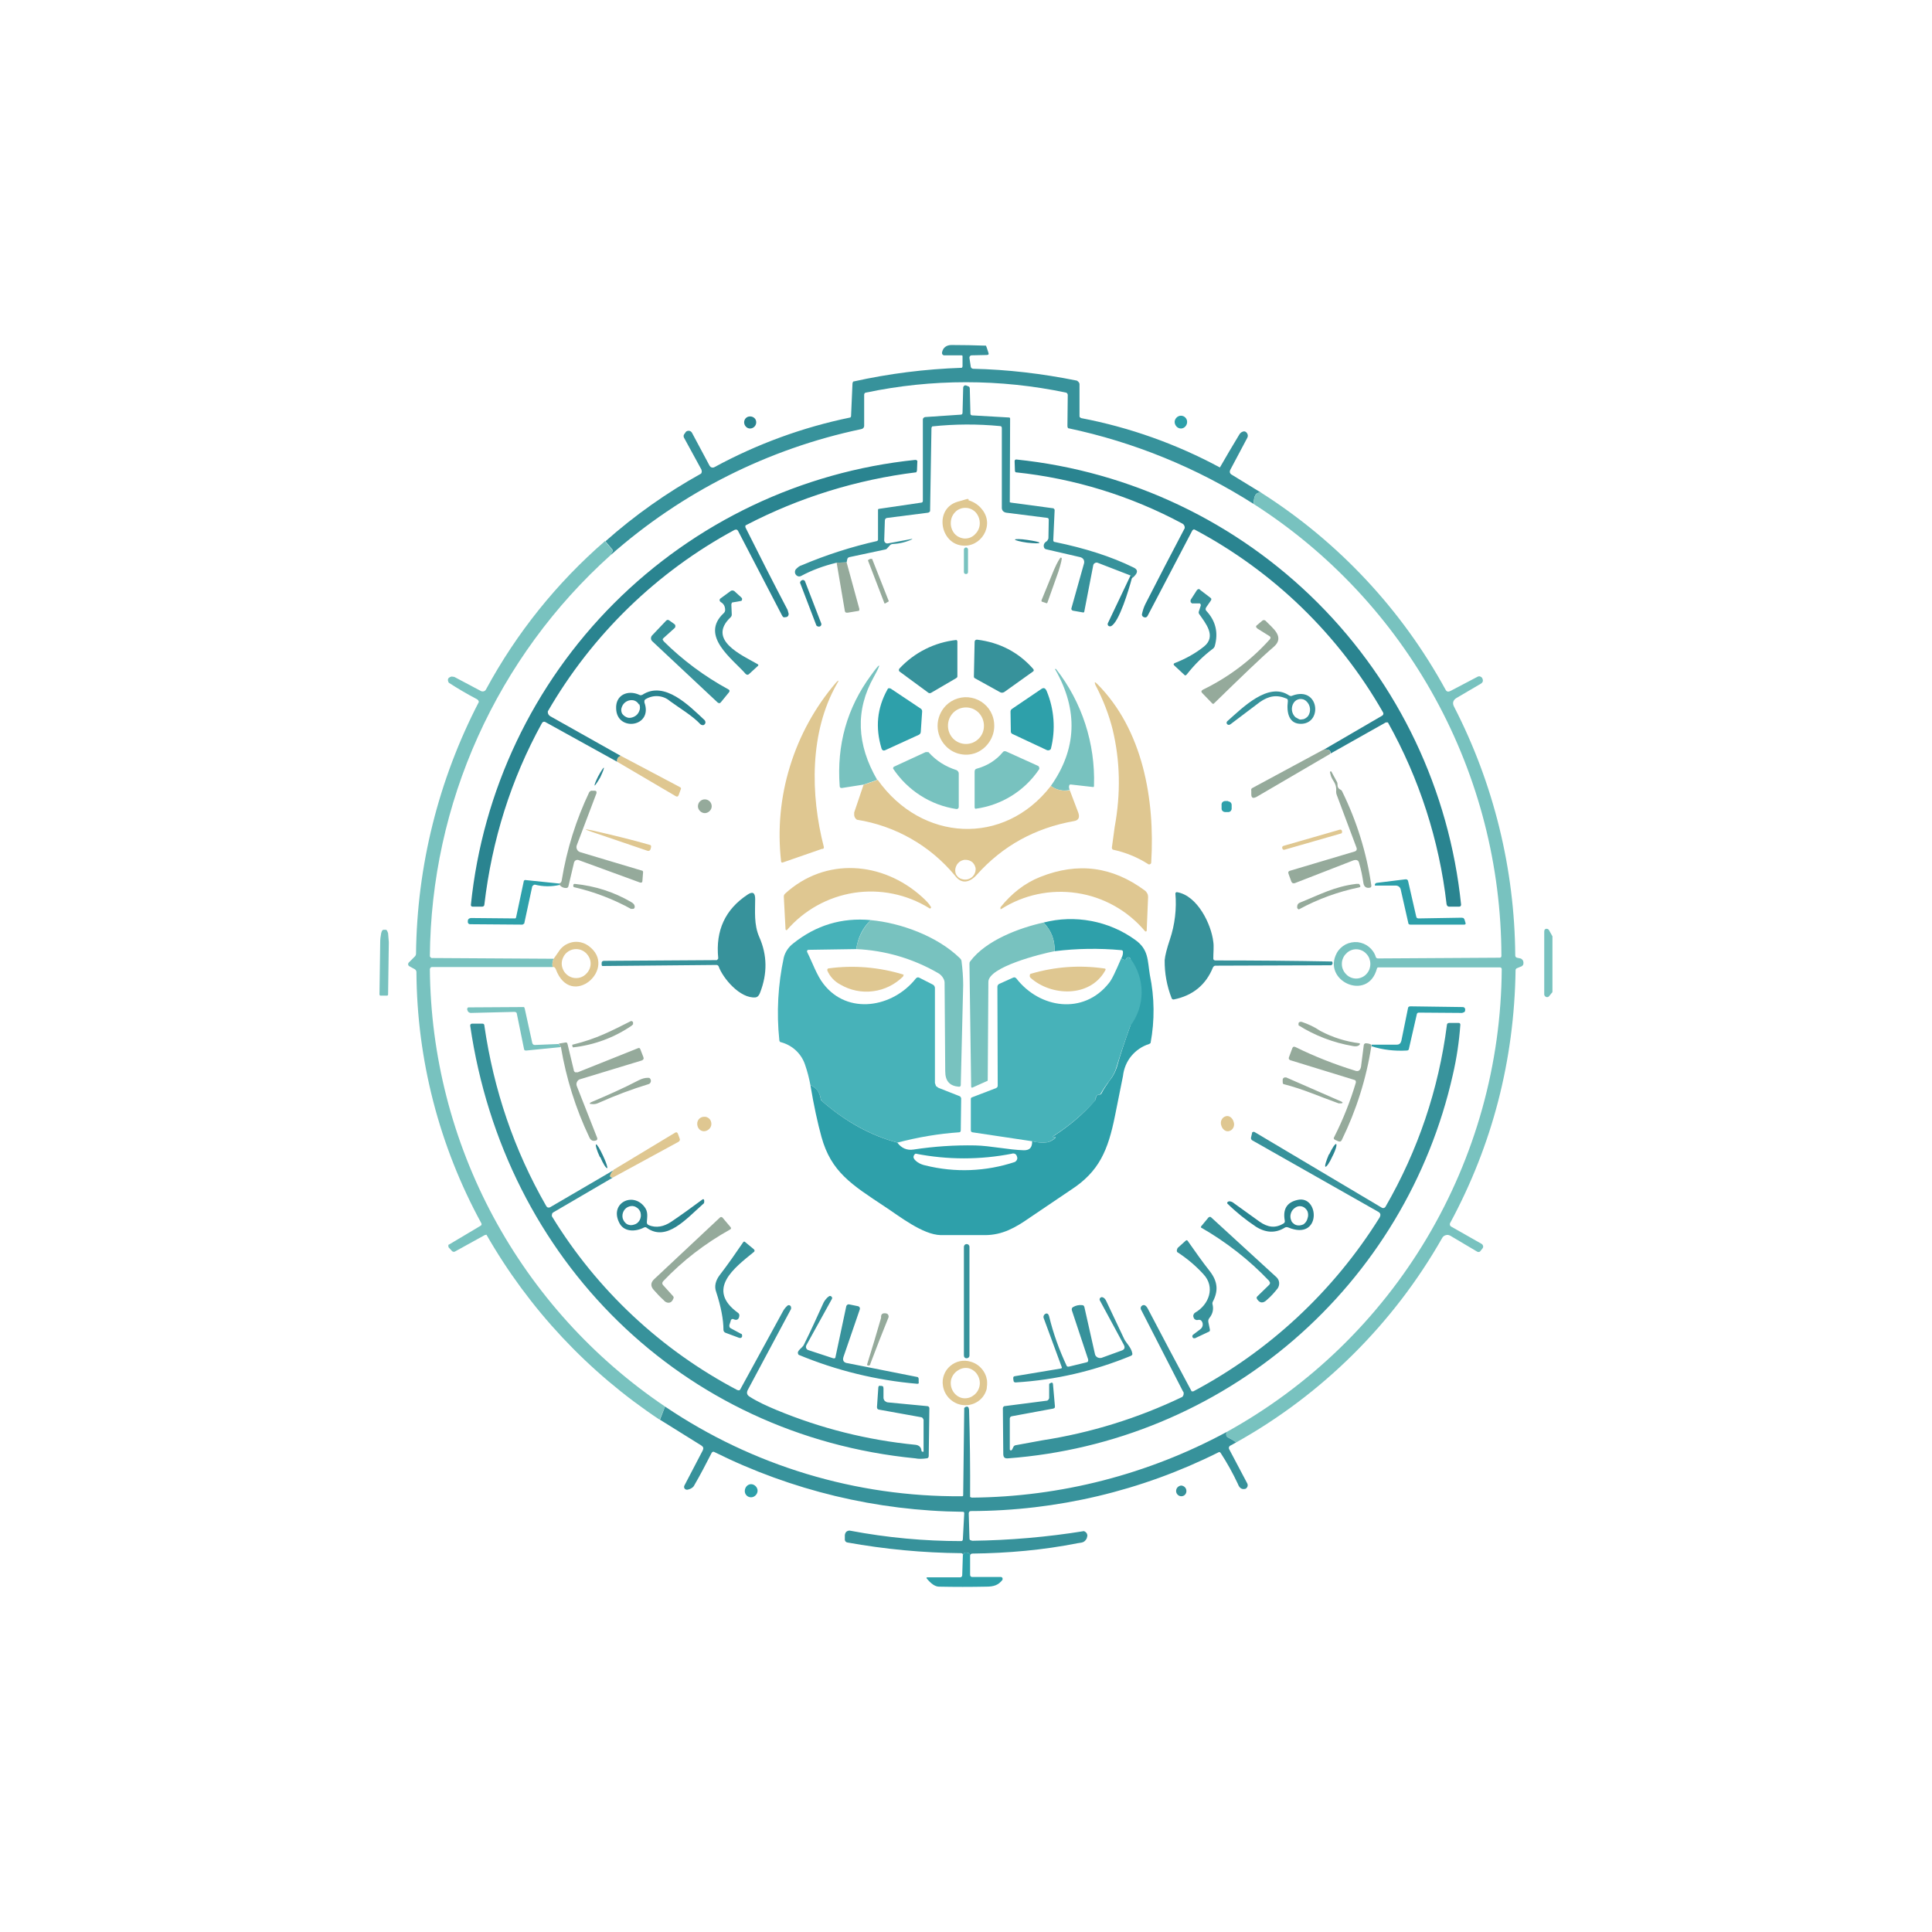 <svg width="24" height="24" viewBox="0 0 24 24" fill="none" xmlns="http://www.w3.org/2000/svg">
<path d="M15.672 6.124C15.604 6.107 15.574 6.154 15.574 6.261C14.868 5.811 14.087 5.492 13.268 5.319C13.263 5.311 13.26 5.302 13.26 5.293L13.264 4.907C13.264 4.9 13.262 4.894 13.258 4.888C13.255 4.883 13.249 4.879 13.242 4.877C12.423 4.705 11.576 4.705 10.757 4.877C10.744 4.877 10.735 4.89 10.735 4.903V5.288C10.735 5.299 10.732 5.309 10.724 5.317C10.717 5.325 10.707 5.33 10.697 5.331C9.542 5.574 8.47 6.114 7.585 6.896L7.607 6.853C7.615 6.844 7.611 6.836 7.607 6.827L7.521 6.724C7.885 6.401 8.283 6.12 8.708 5.884C8.712 5.879 8.715 5.874 8.716 5.868C8.718 5.862 8.718 5.856 8.717 5.85L8.713 5.833L8.498 5.439C8.494 5.432 8.492 5.425 8.492 5.417C8.492 5.409 8.494 5.402 8.498 5.396L8.511 5.378C8.515 5.37 8.521 5.363 8.528 5.358C8.536 5.354 8.545 5.351 8.554 5.351C8.563 5.351 8.572 5.354 8.579 5.358C8.587 5.363 8.593 5.37 8.597 5.378L8.815 5.786C8.818 5.791 8.822 5.795 8.826 5.799C8.831 5.803 8.836 5.806 8.842 5.807C8.847 5.809 8.853 5.809 8.859 5.808C8.865 5.808 8.87 5.806 8.875 5.803C9.405 5.515 9.974 5.307 10.564 5.186L10.572 5.173L10.59 4.761L10.598 4.74C11.042 4.641 11.494 4.584 11.948 4.569C11.953 4.564 11.956 4.558 11.957 4.551V4.431C11.957 4.418 11.957 4.414 11.94 4.414H11.725C11.721 4.413 11.716 4.411 11.713 4.408C11.709 4.405 11.706 4.401 11.704 4.397C11.701 4.389 11.701 4.38 11.704 4.371C11.717 4.316 11.76 4.286 11.82 4.286C11.963 4.286 12.105 4.289 12.248 4.294L12.257 4.316L12.278 4.38C12.287 4.401 12.278 4.41 12.257 4.41L12.072 4.414C12.068 4.414 12.062 4.415 12.058 4.417C12.053 4.42 12.05 4.423 12.047 4.427C12.043 4.433 12.041 4.441 12.043 4.449L12.06 4.56L12.068 4.573L12.085 4.581C12.514 4.59 12.943 4.641 13.371 4.727C13.38 4.727 13.388 4.736 13.397 4.744C13.405 4.753 13.41 4.761 13.41 4.774V5.168C13.41 5.173 13.41 5.181 13.418 5.186L13.431 5.194C14.033 5.309 14.614 5.516 15.154 5.807C15.232 5.671 15.312 5.535 15.394 5.4C15.402 5.385 15.414 5.374 15.428 5.366C15.454 5.353 15.475 5.357 15.492 5.383C15.498 5.392 15.501 5.402 15.501 5.413C15.501 5.423 15.498 5.434 15.492 5.443L15.287 5.829C15.27 5.859 15.274 5.884 15.308 5.901L15.672 6.124Z" fill="#37929B"/>
<path d="M14.082 7.166C14.07 7.166 14.057 7.166 14.044 7.149L13.633 6.99C13.622 6.987 13.61 6.989 13.601 6.995C13.591 7 13.584 7.009 13.581 7.02L13.47 7.594C13.47 7.607 13.461 7.611 13.448 7.607L13.328 7.586C13.325 7.585 13.321 7.583 13.318 7.581C13.315 7.579 13.313 7.576 13.311 7.573C13.309 7.569 13.309 7.566 13.309 7.562C13.309 7.558 13.309 7.555 13.311 7.551L13.465 7.003C13.471 6.986 13.469 6.967 13.461 6.951C13.456 6.944 13.45 6.937 13.443 6.932C13.435 6.927 13.427 6.923 13.418 6.921L12.994 6.823C12.988 6.821 12.982 6.818 12.977 6.814C12.973 6.809 12.97 6.803 12.968 6.797C12.96 6.767 12.973 6.741 13.002 6.724C13.008 6.72 13.013 6.714 13.015 6.707C13.02 6.701 13.023 6.693 13.024 6.686L13.028 6.458C13.028 6.446 13.024 6.433 13.007 6.433L12.501 6.369C12.485 6.367 12.469 6.359 12.458 6.347C12.449 6.335 12.444 6.32 12.445 6.304V5.319C12.445 5.306 12.441 5.293 12.424 5.293C12.143 5.266 11.86 5.267 11.58 5.297L11.571 5.314L11.554 6.343C11.554 6.347 11.554 6.356 11.545 6.36C11.541 6.365 11.535 6.368 11.528 6.369L11.027 6.433C11.005 6.433 10.992 6.446 10.992 6.467L10.984 6.711C10.984 6.723 10.989 6.733 10.997 6.741C11.001 6.745 11.007 6.748 11.013 6.75C11.019 6.751 11.025 6.751 11.031 6.75L11.331 6.694V6.699C11.258 6.733 11.177 6.754 11.087 6.758C11.074 6.76 11.061 6.766 11.053 6.776L11.014 6.819C11.008 6.823 11 6.826 10.992 6.827L10.551 6.921C10.545 6.922 10.539 6.925 10.534 6.93C10.529 6.935 10.526 6.941 10.525 6.947L10.517 6.986L10.393 6.99C10.23 7.029 10.084 7.084 9.955 7.153C9.944 7.16 9.931 7.162 9.919 7.16C9.906 7.157 9.895 7.15 9.887 7.14C9.879 7.13 9.875 7.118 9.875 7.106C9.875 7.093 9.879 7.081 9.887 7.071C9.908 7.05 9.93 7.029 9.964 7.02C10.266 6.892 10.578 6.792 10.898 6.72L10.907 6.707V6.338C10.907 6.33 10.907 6.321 10.92 6.321L11.443 6.244C11.455 6.244 11.464 6.236 11.464 6.223V5.211C11.464 5.194 11.477 5.186 11.49 5.181L11.935 5.151C11.948 5.151 11.957 5.143 11.957 5.126L11.965 4.817C11.965 4.812 11.966 4.807 11.969 4.803C11.971 4.798 11.974 4.794 11.978 4.791C11.983 4.789 11.988 4.787 11.993 4.787C11.998 4.787 12.004 4.789 12.008 4.791L12.03 4.8C12.038 4.8 12.047 4.813 12.047 4.826L12.055 5.138C12.055 5.151 12.064 5.16 12.077 5.16L12.531 5.186C12.544 5.186 12.548 5.19 12.548 5.203L12.544 6.223V6.24L12.561 6.244L13.075 6.313C13.084 6.313 13.088 6.313 13.092 6.321C13.101 6.326 13.101 6.334 13.101 6.338L13.084 6.711C13.084 6.724 13.092 6.733 13.105 6.733C13.478 6.81 13.804 6.913 14.082 7.05C14.138 7.076 14.138 7.114 14.082 7.166Z" fill="#37929B"/>
<path d="M14.67 5.323C14.713 5.323 14.747 5.284 14.747 5.241C14.747 5.199 14.713 5.164 14.67 5.164C14.627 5.164 14.592 5.203 14.592 5.241C14.592 5.284 14.627 5.323 14.67 5.323Z" fill="#2EA0AA"/>
<path d="M9.317 5.323C9.36 5.323 9.394 5.288 9.394 5.246C9.394 5.203 9.36 5.173 9.317 5.173C9.274 5.173 9.244 5.207 9.244 5.246C9.244 5.288 9.278 5.323 9.317 5.323ZM7.714 9.39C7.675 9.403 7.662 9.428 7.667 9.463L6.775 8.97C6.772 8.968 6.768 8.966 6.764 8.966C6.759 8.965 6.755 8.966 6.751 8.967C6.747 8.968 6.743 8.97 6.74 8.973C6.737 8.976 6.734 8.979 6.732 8.983C6.347 9.681 6.111 10.436 6.017 11.237C6.017 11.254 6.004 11.263 5.987 11.263H5.871C5.868 11.263 5.865 11.262 5.862 11.261C5.859 11.259 5.856 11.258 5.854 11.255C5.852 11.253 5.851 11.25 5.85 11.247C5.849 11.243 5.849 11.24 5.85 11.237C5.995 9.822 6.623 8.5 7.628 7.494C8.634 6.488 9.955 5.859 11.37 5.713C11.387 5.713 11.4 5.721 11.395 5.743L11.391 5.846L11.383 5.867C10.642 5.958 9.923 6.181 9.261 6.527C9.258 6.535 9.258 6.545 9.261 6.553C9.432 6.896 9.604 7.234 9.784 7.577L9.797 7.624C9.797 7.65 9.784 7.667 9.754 7.667C9.747 7.669 9.74 7.669 9.732 7.667C9.725 7.662 9.719 7.654 9.715 7.646L9.171 6.6C9.162 6.579 9.145 6.574 9.124 6.583C8.157 7.105 7.355 7.886 6.805 8.837C6.804 8.849 6.806 8.861 6.811 8.872C6.817 8.882 6.825 8.891 6.835 8.897L7.705 9.386L7.714 9.39ZM16.53 9.364C16.534 9.321 16.504 9.304 16.444 9.313L17.172 8.889C17.178 8.884 17.183 8.878 17.184 8.871C17.186 8.864 17.185 8.856 17.181 8.85C16.632 7.887 15.82 7.099 14.841 6.579C14.828 6.574 14.82 6.579 14.811 6.591L14.254 7.654C14.249 7.661 14.243 7.666 14.235 7.669C14.227 7.671 14.219 7.67 14.211 7.667C14.204 7.665 14.197 7.661 14.192 7.654C14.188 7.648 14.185 7.641 14.185 7.633C14.194 7.59 14.207 7.547 14.228 7.504C14.389 7.189 14.552 6.874 14.717 6.561C14.718 6.551 14.717 6.54 14.712 6.53C14.708 6.52 14.7 6.511 14.691 6.506C14.048 6.16 13.343 5.943 12.617 5.867C12.612 5.862 12.609 5.856 12.608 5.85L12.604 5.734C12.604 5.717 12.608 5.708 12.625 5.708C14.042 5.854 15.364 6.483 16.371 7.49C17.377 8.497 18.005 9.821 18.15 11.237C18.15 11.254 18.141 11.263 18.124 11.263H18.004C17.987 11.263 17.974 11.254 17.97 11.233C17.879 10.439 17.631 9.671 17.241 8.974H17.215L16.53 9.36V9.364Z" fill="#2A8490"/>
<path d="M15.672 6.124C16.628 6.733 17.413 7.573 17.957 8.567C17.97 8.593 17.991 8.597 18.017 8.584L18.36 8.404C18.369 8.401 18.379 8.4 18.388 8.404C18.398 8.407 18.406 8.413 18.411 8.421C18.428 8.451 18.424 8.477 18.394 8.494L18.094 8.67C18.051 8.696 18.038 8.734 18.064 8.781C18.555 9.736 18.815 10.793 18.823 11.867C18.823 11.884 18.831 11.893 18.844 11.897L18.887 11.906C18.898 11.909 18.907 11.916 18.914 11.925C18.921 11.934 18.925 11.946 18.925 11.957C18.925 11.97 18.925 11.979 18.917 11.991C18.91 12 18.901 12.006 18.891 12.008L18.848 12.026C18.842 12.027 18.836 12.031 18.832 12.037C18.828 12.042 18.826 12.049 18.827 12.056C18.81 13.17 18.54 14.22 18.012 15.197C18.008 15.214 18.012 15.227 18.025 15.236L18.402 15.45C18.41 15.454 18.416 15.46 18.42 15.468C18.424 15.476 18.425 15.484 18.424 15.493C18.422 15.499 18.419 15.505 18.415 15.51L18.394 15.536C18.385 15.553 18.368 15.557 18.351 15.549L18.017 15.351C18.008 15.346 17.999 15.343 17.989 15.341C17.979 15.34 17.968 15.341 17.959 15.344C17.949 15.347 17.94 15.351 17.932 15.358C17.925 15.364 17.918 15.372 17.914 15.381C17.308 16.445 16.424 17.322 15.355 17.919C15.325 17.894 15.292 17.874 15.257 17.858C15.235 17.85 15.227 17.828 15.235 17.79C16.265 17.222 17.125 16.389 17.726 15.378C18.327 14.367 18.648 13.215 18.655 12.039C18.655 12.026 18.647 12.017 18.63 12.017H17.13C17.117 12.017 17.108 12.017 17.104 12.034C16.992 12.45 16.418 12.184 16.607 11.837C16.632 11.792 16.671 11.756 16.716 11.732C16.762 11.709 16.814 11.699 16.866 11.704C16.917 11.71 16.966 11.73 17.006 11.763C17.046 11.796 17.076 11.839 17.091 11.889C17.095 11.901 17.104 11.906 17.121 11.906L18.63 11.897C18.642 11.897 18.651 11.889 18.651 11.876C18.649 10.757 18.367 9.657 17.829 8.676C17.292 7.695 16.516 6.864 15.574 6.261C15.574 6.154 15.604 6.107 15.672 6.124ZM17.023 11.974C17.023 11.95 17.018 11.927 17.01 11.905C17.001 11.883 16.988 11.863 16.971 11.846C16.955 11.829 16.936 11.815 16.914 11.806C16.893 11.797 16.87 11.792 16.847 11.792C16.823 11.792 16.8 11.797 16.779 11.806C16.758 11.815 16.738 11.829 16.723 11.846C16.705 11.862 16.692 11.882 16.683 11.905C16.673 11.927 16.669 11.95 16.669 11.974C16.669 11.998 16.673 12.022 16.683 12.044C16.692 12.066 16.705 12.086 16.723 12.103C16.738 12.12 16.758 12.133 16.779 12.142C16.8 12.151 16.823 12.156 16.847 12.156C16.87 12.156 16.893 12.151 16.914 12.142C16.936 12.133 16.955 12.12 16.971 12.103C16.988 12.086 17.001 12.066 17.01 12.044C17.018 12.022 17.023 11.998 17.023 11.974Z" fill="#78C2BF"/>
<path d="M12.004 6.201C12.03 6.193 12.038 6.201 12.03 6.214C12.102 6.236 12.158 6.274 12.201 6.33C12.36 6.527 12.184 6.81 11.944 6.776C11.674 6.741 11.605 6.313 11.901 6.231C11.936 6.222 11.97 6.212 12.004 6.201ZM11.987 6.69C12.011 6.69 12.035 6.685 12.057 6.676C12.079 6.666 12.099 6.652 12.115 6.634C12.15 6.6 12.17 6.554 12.171 6.506C12.173 6.456 12.156 6.407 12.124 6.369C12.108 6.35 12.088 6.336 12.066 6.325C12.044 6.315 12.02 6.309 11.995 6.309C11.972 6.308 11.948 6.312 11.926 6.321C11.903 6.33 11.883 6.343 11.867 6.36C11.849 6.378 11.835 6.399 11.825 6.423C11.816 6.446 11.811 6.472 11.811 6.497C11.81 6.546 11.827 6.593 11.858 6.63C11.874 6.648 11.894 6.663 11.916 6.673C11.938 6.683 11.962 6.689 11.987 6.69Z" fill="#DFC791"/>
<path d="M12.758 6.741C12.844 6.75 12.912 6.754 12.912 6.741C12.912 6.733 12.848 6.72 12.762 6.707C12.677 6.694 12.608 6.694 12.608 6.703C12.608 6.711 12.672 6.729 12.758 6.741Z" fill="#2A8490"/>
<path d="M7.517 6.724L7.603 6.827C7.611 6.836 7.615 6.844 7.607 6.857L7.585 6.896C6.885 7.525 6.324 8.293 5.937 9.151C5.55 10.009 5.347 10.939 5.34 11.88C5.344 11.889 5.352 11.897 5.361 11.901C5.367 11.902 5.373 11.902 5.378 11.901L6.878 11.91C6.862 11.942 6.858 11.978 6.865 12.013H5.365C5.353 12.013 5.344 12.021 5.34 12.039C5.349 13.114 5.62 14.17 6.129 15.117C6.639 16.064 7.371 16.872 8.262 17.473L8.194 17.636C7.308 17.048 6.571 16.261 6.043 15.338L6.021 15.343L5.648 15.549C5.635 15.553 5.622 15.549 5.614 15.54L5.571 15.493V15.484C5.57 15.481 5.569 15.477 5.569 15.473C5.569 15.47 5.57 15.466 5.571 15.463L5.58 15.459L5.97 15.227C5.982 15.219 5.987 15.21 5.978 15.193C5.456 14.236 5.179 13.163 5.173 12.073C5.172 12.066 5.17 12.059 5.166 12.053C5.162 12.047 5.157 12.042 5.151 12.039L5.087 12.004C5.082 12.002 5.078 11.998 5.075 11.994C5.072 11.99 5.07 11.985 5.07 11.98C5.07 11.975 5.07 11.969 5.073 11.965C5.075 11.96 5.078 11.956 5.082 11.953L5.155 11.88C5.164 11.87 5.168 11.858 5.168 11.846C5.18 10.758 5.447 9.687 5.948 8.721C5.948 8.714 5.946 8.708 5.942 8.702C5.938 8.696 5.933 8.691 5.927 8.687C5.807 8.624 5.689 8.555 5.575 8.481C5.554 8.443 5.562 8.417 5.61 8.404L5.644 8.409L5.974 8.584C5.98 8.587 5.986 8.589 5.992 8.589C5.998 8.59 6.005 8.589 6.011 8.587C6.017 8.585 6.022 8.582 6.027 8.578C6.032 8.574 6.035 8.568 6.038 8.563C6.416 7.864 6.917 7.24 7.517 6.72V6.724ZM12.008 6.801H12C11.993 6.801 11.986 6.804 11.982 6.809C11.977 6.814 11.974 6.82 11.974 6.827V7.106C11.974 7.119 11.982 7.131 12 7.131C12.017 7.131 12.025 7.119 12.025 7.106V6.827C12.025 6.821 12.023 6.815 12.019 6.81C12.015 6.806 12.01 6.802 12.004 6.801H12.008Z" fill="#78C2BF"/>
<path d="M12.943 7.474L12.938 7.47V7.457L13.092 7.08C13.135 6.981 13.17 6.926 13.178 6.926L13.187 6.93C13.195 6.934 13.182 6.994 13.148 7.101L13.011 7.487L13.007 7.491C13.006 7.492 13.005 7.493 13.004 7.494C13.003 7.494 13.002 7.494 13 7.494C12.999 7.494 12.998 7.494 12.997 7.494C12.996 7.493 12.995 7.492 12.994 7.491L12.943 7.474ZM10.783 6.964V6.956C10.784 6.955 10.785 6.955 10.787 6.956L10.808 6.943C10.814 6.942 10.82 6.942 10.825 6.943H10.834L11.04 7.466V7.47L11.035 7.474L11.018 7.483L10.997 7.496H10.988C10.987 7.495 10.986 7.494 10.985 7.492C10.984 7.49 10.984 7.489 10.984 7.487L10.783 6.964ZM10.517 6.986L10.675 7.564C10.675 7.581 10.675 7.59 10.658 7.59L10.53 7.611C10.508 7.611 10.5 7.611 10.495 7.59L10.393 6.99L10.521 6.986L10.517 6.986Z" fill="#95AA9B"/>
<path d="M14.044 7.149C14.057 7.161 14.07 7.166 14.087 7.166L14.07 7.174C14.063 7.179 14.058 7.187 14.057 7.196C14.027 7.307 13.902 7.736 13.8 7.779C13.794 7.781 13.787 7.781 13.781 7.78C13.775 7.778 13.769 7.775 13.765 7.77C13.762 7.765 13.76 7.759 13.76 7.753C13.76 7.747 13.762 7.741 13.765 7.736L14.044 7.149ZM9.964 7.208C9.959 7.209 9.955 7.211 9.951 7.214C9.948 7.217 9.945 7.22 9.943 7.225C9.94 7.229 9.939 7.233 9.939 7.238C9.939 7.243 9.94 7.247 9.943 7.251L10.14 7.766C10.144 7.779 10.165 7.787 10.182 7.783C10.187 7.781 10.191 7.779 10.194 7.776C10.197 7.773 10.2 7.769 10.201 7.765C10.203 7.761 10.204 7.757 10.203 7.752C10.203 7.748 10.202 7.744 10.2 7.74L10.002 7.226C10.001 7.221 9.999 7.218 9.996 7.214C9.993 7.211 9.989 7.209 9.985 7.207C9.981 7.205 9.977 7.205 9.972 7.205C9.968 7.205 9.964 7.206 9.96 7.208H9.964Z" fill="#2A8490"/>
<path d="M9.085 7.508L9.09 7.628C9.091 7.635 9.09 7.643 9.088 7.649C9.085 7.656 9.082 7.662 9.077 7.667C8.777 7.95 9.218 8.139 9.411 8.25C9.424 8.258 9.424 8.267 9.411 8.276L9.304 8.374C9.291 8.387 9.278 8.383 9.265 8.374C9.102 8.186 8.687 7.899 8.991 7.616C8.996 7.611 9.001 7.605 9.004 7.598C9.007 7.592 9.008 7.584 9.008 7.577C9.008 7.534 8.991 7.5 8.953 7.479C8.949 7.476 8.946 7.473 8.943 7.469C8.941 7.466 8.94 7.461 8.94 7.457C8.939 7.453 8.94 7.449 8.941 7.445C8.943 7.442 8.945 7.438 8.948 7.436L9.077 7.341C9.09 7.333 9.102 7.333 9.12 7.341L9.21 7.423C9.213 7.426 9.216 7.43 9.218 7.434C9.219 7.439 9.219 7.444 9.218 7.449L9.214 7.461L9.201 7.466L9.102 7.483C9.098 7.483 9.094 7.483 9.09 7.491L9.085 7.508ZM14.987 7.59C15.102 7.714 15.137 7.86 15.09 8.027C15.085 8.04 15.077 8.053 15.064 8.061C14.944 8.151 14.837 8.258 14.742 8.379C14.73 8.391 14.721 8.396 14.708 8.379L14.592 8.271C14.575 8.258 14.575 8.246 14.592 8.237C14.725 8.186 14.85 8.117 14.957 8.031C15.115 7.903 14.974 7.74 14.897 7.628C14.893 7.624 14.891 7.618 14.891 7.612C14.89 7.606 14.89 7.6 14.893 7.594L14.914 7.53C14.917 7.524 14.918 7.517 14.916 7.511C14.915 7.505 14.911 7.499 14.905 7.496H14.807L14.79 7.479V7.453L14.867 7.333C14.88 7.316 14.897 7.311 14.91 7.329L15.038 7.427C15.051 7.436 15.051 7.449 15.038 7.466L14.982 7.547C14.974 7.564 14.974 7.577 14.987 7.59ZM8.241 7.963C8.48 8.2 8.751 8.402 9.047 8.563C9.064 8.571 9.068 8.584 9.055 8.601L8.957 8.721C8.944 8.739 8.931 8.739 8.914 8.726L8.104 7.967C8.098 7.962 8.093 7.955 8.09 7.948C8.087 7.94 8.086 7.932 8.087 7.924C8.088 7.911 8.094 7.899 8.104 7.89L8.275 7.71C8.288 7.697 8.301 7.697 8.318 7.71L8.378 7.753C8.382 7.756 8.385 7.76 8.387 7.764C8.389 7.769 8.39 7.774 8.39 7.779C8.39 7.783 8.389 7.788 8.387 7.793C8.385 7.797 8.382 7.801 8.378 7.804L8.245 7.924C8.228 7.937 8.228 7.95 8.245 7.963H8.241Z" fill="#37929B"/>
<path d="M15.771 7.903L15.621 7.809C15.6 7.791 15.595 7.779 15.621 7.761L15.681 7.71C15.687 7.705 15.693 7.703 15.7 7.703C15.707 7.703 15.714 7.705 15.72 7.71C15.805 7.8 15.968 7.911 15.822 8.036C15.672 8.164 15.428 8.4 15.085 8.734C15.077 8.747 15.064 8.747 15.055 8.734L14.935 8.61C14.918 8.593 14.922 8.58 14.944 8.567C15.259 8.414 15.541 8.202 15.775 7.941C15.788 7.924 15.784 7.911 15.771 7.903Z" fill="#95AA9B"/>
<path d="M11.875 8.426L11.567 8.606C11.562 8.609 11.556 8.611 11.55 8.611C11.543 8.611 11.537 8.609 11.533 8.606L11.177 8.344C11.172 8.341 11.169 8.336 11.167 8.331C11.166 8.325 11.166 8.319 11.168 8.314L11.172 8.306C11.358 8.106 11.609 7.979 11.88 7.95C11.883 7.951 11.886 7.954 11.888 7.957C11.891 7.96 11.892 7.963 11.893 7.967V8.404C11.893 8.413 11.884 8.421 11.875 8.426ZM12.42 8.597L12.111 8.426C12.107 8.424 12.104 8.421 12.101 8.417C12.099 8.413 12.098 8.409 12.098 8.404L12.107 7.976C12.107 7.954 12.12 7.946 12.137 7.946C12.415 7.98 12.651 8.1 12.835 8.31C12.844 8.323 12.844 8.331 12.835 8.34L12.475 8.597C12.467 8.602 12.457 8.605 12.447 8.605C12.438 8.605 12.428 8.602 12.42 8.597Z" fill="#37929B"/>
<path d="M13.285 9.814C13.2 9.831 13.123 9.814 13.054 9.763C13.375 9.309 13.397 8.824 13.11 8.319C13.108 8.319 13.107 8.318 13.107 8.317C13.106 8.316 13.105 8.315 13.105 8.314C13.105 8.313 13.106 8.312 13.107 8.311C13.107 8.31 13.108 8.31 13.11 8.31H13.118C13.441 8.722 13.607 9.235 13.59 9.758C13.59 9.771 13.59 9.78 13.572 9.776L13.307 9.746H13.29C13.285 9.75 13.282 9.756 13.281 9.763C13.277 9.776 13.281 9.797 13.29 9.819L13.285 9.814ZM10.902 9.686L10.731 9.746L10.457 9.789C10.454 9.789 10.45 9.789 10.447 9.788C10.444 9.787 10.441 9.786 10.439 9.784C10.436 9.782 10.434 9.779 10.433 9.776C10.432 9.773 10.431 9.77 10.431 9.767C10.393 9.253 10.521 8.794 10.821 8.387C10.941 8.22 10.954 8.229 10.855 8.409C10.624 8.82 10.641 9.248 10.898 9.69L10.902 9.686Z" fill="#78C2BF"/>
<path d="M10.217 10.543L9.724 10.714C9.72 10.716 9.715 10.716 9.711 10.714C9.709 10.713 9.707 10.711 9.705 10.709C9.704 10.707 9.703 10.704 9.703 10.701C9.658 10.304 9.695 9.902 9.813 9.521C9.93 9.139 10.124 8.785 10.384 8.481C10.418 8.443 10.427 8.447 10.397 8.494C10.054 9.094 10.067 9.874 10.234 10.521C10.234 10.534 10.234 10.543 10.217 10.547V10.543ZM13.821 9.06C13.778 8.889 13.71 8.704 13.607 8.507C13.594 8.473 13.598 8.464 13.628 8.494C14.198 9.064 14.348 9.934 14.301 10.71C14.302 10.715 14.3 10.72 14.298 10.725C14.295 10.729 14.292 10.733 14.287 10.735C14.282 10.738 14.277 10.739 14.272 10.738C14.267 10.737 14.262 10.735 14.258 10.731C14.127 10.648 13.982 10.589 13.83 10.556C13.821 10.556 13.812 10.543 13.812 10.53L13.847 10.273C13.924 9.853 13.915 9.45 13.821 9.06Z" fill="#DFC791"/>
<path d="M13.002 9.317L12.582 9.12C12.576 9.118 12.569 9.114 12.565 9.109C12.56 9.104 12.557 9.097 12.557 9.09L12.553 8.841C12.553 8.835 12.554 8.828 12.557 8.822C12.56 8.816 12.564 8.811 12.57 8.807L12.93 8.563C12.964 8.537 12.985 8.546 13.002 8.584C13.097 8.812 13.115 9.065 13.054 9.304C13.05 9.31 13.045 9.314 13.039 9.317C13.033 9.32 13.026 9.321 13.02 9.321C13.014 9.321 13.008 9.32 13.002 9.317ZM11.412 9.129L11.001 9.317C10.975 9.33 10.958 9.321 10.95 9.296C10.873 9.039 10.894 8.799 11.023 8.567C11.031 8.546 11.044 8.546 11.065 8.554L11.438 8.803C11.444 8.807 11.449 8.813 11.452 8.82C11.455 8.827 11.456 8.834 11.455 8.841L11.438 9.094C11.437 9.102 11.434 9.109 11.43 9.115C11.425 9.121 11.419 9.126 11.412 9.129Z" fill="#2EA0AA"/>
<path d="M8.7 8.996C8.605 8.893 8.438 8.794 8.322 8.709C8.281 8.673 8.229 8.652 8.174 8.648C8.119 8.644 8.065 8.658 8.018 8.687C8.012 8.691 8.007 8.697 8.005 8.704V8.726C8.117 9.034 7.662 9.094 7.654 8.803C7.645 8.631 7.8 8.567 7.941 8.631C7.954 8.64 7.967 8.636 7.98 8.631C8.254 8.451 8.562 8.768 8.751 8.944C8.756 8.949 8.759 8.954 8.761 8.961C8.763 8.967 8.764 8.973 8.763 8.98C8.761 8.986 8.758 8.992 8.754 8.997C8.75 9.002 8.744 9.006 8.738 9.008C8.725 9.008 8.713 9.008 8.7 8.996ZM7.937 8.751C7.93 8.739 7.921 8.728 7.91 8.719C7.899 8.71 7.886 8.704 7.872 8.7C7.843 8.694 7.812 8.698 7.786 8.712C7.759 8.726 7.738 8.749 7.727 8.777C7.721 8.791 7.717 8.805 7.717 8.82C7.717 8.835 7.721 8.849 7.727 8.863C7.744 8.889 7.77 8.906 7.795 8.914C7.825 8.923 7.855 8.914 7.881 8.901C7.909 8.887 7.93 8.862 7.941 8.833C7.947 8.819 7.95 8.805 7.95 8.79C7.95 8.775 7.947 8.761 7.941 8.747L7.937 8.751Z" fill="#2A8490"/>
<path d="M15.981 8.678C15.861 8.627 15.762 8.644 15.651 8.721L15.287 8.996C15.27 9.008 15.257 9.008 15.244 8.996C15.24 8.991 15.237 8.985 15.237 8.979C15.237 8.972 15.24 8.966 15.244 8.961C15.437 8.79 15.758 8.464 16.015 8.64C16.022 8.644 16.029 8.646 16.037 8.646C16.044 8.646 16.052 8.644 16.058 8.64C16.38 8.524 16.431 8.97 16.178 8.991C16.007 9.004 15.981 8.846 15.998 8.713C15.998 8.696 15.998 8.683 15.981 8.678ZM16.174 8.936C16.191 8.936 16.204 8.931 16.217 8.923C16.23 8.915 16.242 8.905 16.251 8.893C16.269 8.865 16.277 8.832 16.273 8.799C16.269 8.766 16.254 8.736 16.23 8.713C16.218 8.701 16.203 8.692 16.187 8.687C16.172 8.683 16.157 8.682 16.142 8.684C16.128 8.686 16.114 8.692 16.101 8.7C16.089 8.708 16.079 8.718 16.071 8.73C16.053 8.758 16.045 8.791 16.049 8.824C16.053 8.857 16.068 8.887 16.093 8.91L16.131 8.931C16.144 8.94 16.161 8.94 16.174 8.936Z" fill="#37929B"/>
<path d="M12.351 9.017C12.351 9.087 12.33 9.155 12.292 9.213C12.254 9.272 12.2 9.318 12.137 9.347C12.072 9.375 12.001 9.382 11.932 9.368C11.863 9.355 11.8 9.32 11.751 9.27C11.685 9.203 11.647 9.112 11.647 9.017C11.647 8.922 11.685 8.832 11.751 8.764C11.792 8.723 11.842 8.693 11.898 8.676C11.954 8.659 12.012 8.656 12.069 8.668C12.126 8.679 12.179 8.705 12.224 8.742C12.269 8.779 12.303 8.826 12.325 8.88C12.342 8.923 12.351 8.966 12.351 9.017ZM12.223 9.017C12.223 8.956 12.2 8.898 12.158 8.854C12.137 8.833 12.113 8.817 12.086 8.805C12.058 8.794 12.029 8.788 12 8.788C11.97 8.788 11.941 8.794 11.914 8.805C11.886 8.817 11.862 8.833 11.841 8.854C11.799 8.897 11.776 8.955 11.776 9.015C11.776 9.075 11.799 9.133 11.841 9.176C11.862 9.197 11.886 9.213 11.914 9.225C11.941 9.236 11.97 9.242 12 9.242C12.029 9.242 12.058 9.236 12.086 9.225C12.113 9.213 12.137 9.197 12.158 9.176C12.201 9.133 12.223 9.077 12.223 9.017Z" fill="#DFC791"/>
<path d="M16.44 9.313C16.504 9.304 16.534 9.321 16.525 9.364L15.608 9.9C15.565 9.921 15.544 9.913 15.544 9.866V9.823C15.54 9.806 15.544 9.797 15.557 9.789L16.44 9.313Z" fill="#95AA9B"/>
<path d="M12.908 9.557C12.819 9.689 12.703 9.801 12.568 9.885C12.433 9.969 12.282 10.024 12.124 10.046H12.115C12.113 10.044 12.111 10.041 12.109 10.038C12.108 10.035 12.107 10.032 12.107 10.028V9.587C12.107 9.566 12.115 9.553 12.133 9.549C12.261 9.514 12.373 9.446 12.458 9.343C12.467 9.33 12.48 9.33 12.497 9.334L12.895 9.514C12.899 9.516 12.901 9.518 12.904 9.521C12.906 9.524 12.907 9.528 12.908 9.531C12.91 9.535 12.911 9.54 12.911 9.544C12.911 9.549 12.91 9.553 12.908 9.557ZM11.88 9.566C11.889 9.569 11.896 9.575 11.901 9.583C11.907 9.59 11.91 9.599 11.91 9.608V10.024C11.91 10.03 11.908 10.036 11.904 10.041C11.9 10.046 11.894 10.049 11.888 10.05H11.88C11.721 10.026 11.569 9.969 11.434 9.882C11.299 9.796 11.184 9.682 11.095 9.549C11.094 9.543 11.095 9.538 11.097 9.533C11.099 9.528 11.103 9.525 11.108 9.523L11.498 9.343H11.524C11.533 9.343 11.537 9.343 11.541 9.351C11.635 9.454 11.747 9.523 11.88 9.566Z" fill="#78C2BF"/>
<path d="M7.714 9.39L8.443 9.776C8.46 9.784 8.464 9.793 8.455 9.81L8.43 9.879C8.421 9.896 8.412 9.9 8.395 9.891L7.667 9.463C7.662 9.428 7.675 9.403 7.71 9.39L7.714 9.39Z" fill="#DFC791"/>
<path d="M7.431 9.643C7.401 9.703 7.38 9.754 7.388 9.758C7.388 9.763 7.423 9.716 7.457 9.656C7.487 9.591 7.508 9.54 7.5 9.536C7.5 9.531 7.465 9.579 7.431 9.643Z" fill="#2A8490"/>
<path d="M16.885 10.727C16.877 10.684 16.851 10.676 16.812 10.688L16.084 10.971C16.062 10.976 16.05 10.971 16.041 10.95L16.007 10.856C15.998 10.834 16.007 10.821 16.024 10.817L16.83 10.577C16.834 10.576 16.838 10.574 16.842 10.571C16.846 10.568 16.849 10.564 16.851 10.56C16.853 10.555 16.854 10.55 16.854 10.545C16.854 10.54 16.853 10.535 16.851 10.53L16.607 9.879C16.601 9.865 16.598 9.85 16.598 9.836C16.607 9.711 16.543 9.707 16.525 9.608L16.521 9.591C16.521 9.589 16.522 9.587 16.524 9.585C16.525 9.584 16.527 9.583 16.53 9.583H16.538L16.607 9.711C16.615 9.724 16.615 9.737 16.615 9.75C16.615 9.776 16.624 9.793 16.645 9.806C16.663 9.814 16.671 9.823 16.675 9.836C16.855 10.204 16.975 10.59 17.035 10.997C17.035 11.014 17.035 11.023 17.018 11.027C16.975 11.036 16.945 11.018 16.937 10.971C16.924 10.881 16.907 10.8 16.885 10.727Z" fill="#95AA9B"/>
<path d="M10.902 9.686C11.447 10.457 12.471 10.517 13.054 9.763C13.123 9.814 13.2 9.831 13.29 9.819L13.397 10.101C13.414 10.157 13.397 10.191 13.341 10.2C12.857 10.286 12.454 10.508 12.133 10.868C12.047 10.963 11.944 10.989 11.863 10.877C11.555 10.505 11.122 10.258 10.645 10.183C10.636 10.177 10.628 10.168 10.622 10.159C10.616 10.149 10.612 10.138 10.611 10.127V10.093L10.727 9.75L10.898 9.69L10.902 9.686ZM12.107 10.748C12.1 10.734 12.09 10.722 12.079 10.711C12.067 10.701 12.053 10.693 12.038 10.688C12.022 10.683 12.005 10.68 11.989 10.681C11.972 10.681 11.955 10.686 11.94 10.693C11.91 10.708 11.887 10.734 11.875 10.766C11.863 10.796 11.863 10.83 11.875 10.86C11.883 10.874 11.893 10.887 11.905 10.898C11.918 10.908 11.932 10.916 11.948 10.92C11.972 10.928 11.998 10.929 12.022 10.923C12.046 10.917 12.068 10.904 12.085 10.886C12.107 10.862 12.119 10.832 12.12 10.8C12.12 10.778 12.115 10.766 12.107 10.748Z" fill="#DFC791"/>
<path d="M6.951 10.993V10.971C6.964 10.971 6.973 10.959 6.977 10.941C7.041 10.547 7.157 10.183 7.32 9.84C7.332 9.827 7.341 9.819 7.362 9.823H7.393C7.396 9.823 7.4 9.825 7.403 9.827C7.406 9.829 7.408 9.832 7.41 9.836V9.853L7.165 10.5C7.162 10.508 7.16 10.517 7.161 10.526C7.161 10.535 7.164 10.544 7.168 10.552C7.172 10.56 7.177 10.568 7.184 10.573C7.191 10.579 7.199 10.583 7.208 10.586L7.967 10.813C7.984 10.813 7.992 10.826 7.988 10.843L7.98 10.946C7.98 10.963 7.967 10.967 7.95 10.963L7.187 10.684C7.179 10.681 7.17 10.681 7.161 10.683C7.153 10.686 7.145 10.69 7.14 10.697C7.136 10.702 7.133 10.708 7.131 10.714L7.062 11.006C7.058 11.023 7.05 11.031 7.032 11.031C7.003 11.031 6.977 11.023 6.951 10.993ZM8.755 10.101C8.798 10.101 8.841 10.063 8.841 10.016C8.841 9.993 8.832 9.971 8.816 9.955C8.8 9.939 8.778 9.93 8.755 9.93C8.733 9.93 8.711 9.939 8.695 9.955C8.679 9.971 8.67 9.993 8.67 10.016C8.67 10.063 8.713 10.101 8.755 10.101Z" fill="#95AA9B"/>
<path d="M15.257 9.951H15.218C15.212 9.951 15.205 9.953 15.2 9.955C15.194 9.958 15.188 9.962 15.184 9.967C15.18 9.972 15.177 9.978 15.176 9.984C15.174 9.99 15.174 9.996 15.175 10.003V10.046C15.175 10.071 15.197 10.088 15.223 10.088H15.257C15.262 10.088 15.268 10.087 15.273 10.085C15.278 10.083 15.283 10.08 15.287 10.076C15.291 10.072 15.294 10.067 15.296 10.062C15.299 10.057 15.3 10.051 15.3 10.046V9.998C15.3 9.987 15.295 9.976 15.287 9.968C15.279 9.96 15.268 9.956 15.257 9.956V9.951Z" fill="#2EA0AA"/>
<path d="M7.358 10.316C7.598 10.371 7.834 10.427 8.074 10.496C8.087 10.5 8.091 10.508 8.087 10.526L8.082 10.547C8.074 10.569 8.061 10.573 8.044 10.569L7.35 10.333C7.251 10.299 7.251 10.294 7.358 10.316ZM16.641 10.307L15.943 10.508C15.94 10.509 15.937 10.511 15.934 10.513C15.932 10.515 15.93 10.518 15.929 10.521C15.928 10.523 15.927 10.527 15.927 10.53C15.928 10.533 15.928 10.536 15.93 10.539C15.93 10.551 15.947 10.56 15.955 10.556L16.658 10.354C16.667 10.354 16.675 10.341 16.671 10.329V10.324C16.671 10.321 16.669 10.318 16.668 10.315C16.666 10.312 16.663 10.31 16.66 10.308C16.657 10.306 16.654 10.305 16.651 10.305C16.648 10.305 16.644 10.306 16.641 10.307ZM11.541 11.28C11.262 11.108 10.931 11.041 10.608 11.091C10.284 11.142 9.989 11.306 9.775 11.554C9.773 11.555 9.771 11.555 9.769 11.555C9.767 11.555 9.765 11.554 9.763 11.552C9.762 11.551 9.76 11.549 9.759 11.547C9.758 11.546 9.758 11.543 9.758 11.541L9.737 11.143C9.736 11.135 9.737 11.127 9.74 11.119C9.743 11.112 9.748 11.105 9.754 11.1C10.251 10.646 10.963 10.697 11.455 11.143C11.502 11.186 11.541 11.224 11.562 11.263C11.565 11.265 11.566 11.268 11.566 11.271C11.566 11.274 11.565 11.278 11.562 11.28C11.561 11.282 11.56 11.283 11.558 11.284C11.556 11.285 11.554 11.286 11.552 11.286C11.55 11.286 11.548 11.285 11.546 11.284C11.544 11.283 11.542 11.282 11.541 11.28ZM12.921 10.894C13.393 10.706 13.821 10.766 14.22 11.061C14.233 11.07 14.244 11.083 14.251 11.097C14.259 11.111 14.262 11.127 14.262 11.143L14.245 11.554C14.246 11.558 14.245 11.561 14.244 11.564C14.242 11.567 14.24 11.57 14.237 11.571C14.233 11.572 14.23 11.571 14.227 11.57C14.224 11.568 14.221 11.566 14.22 11.563C14.005 11.31 13.707 11.143 13.379 11.094C13.051 11.044 12.716 11.115 12.437 11.293H12.428V11.271C12.565 11.1 12.728 10.971 12.921 10.894Z" fill="#DFC791"/>
<path d="M17.34 11.001H17.095C17.078 11.001 17.074 11.001 17.082 10.98L17.091 10.971L17.104 10.967L17.451 10.924C17.477 10.92 17.49 10.928 17.494 10.954L17.593 11.387L17.601 11.404L17.618 11.409L18.158 11.4L18.18 11.404L18.192 11.421L18.205 11.464C18.21 11.477 18.205 11.486 18.188 11.486H17.52C17.503 11.486 17.494 11.477 17.494 11.464L17.4 11.049C17.397 11.035 17.389 11.023 17.378 11.014C17.366 11.005 17.351 11 17.335 11.001H17.34ZM6.951 10.971V10.993C6.849 11.016 6.744 11.015 6.643 10.989C6.634 10.99 6.626 10.995 6.621 11.001L6.612 11.01L6.514 11.464C6.514 11.469 6.514 11.473 6.505 11.477C6.501 11.482 6.495 11.485 6.488 11.486L5.841 11.481C5.824 11.481 5.815 11.473 5.811 11.456C5.811 11.438 5.811 11.426 5.82 11.417C5.828 11.409 5.841 11.404 5.854 11.404L6.394 11.409C6.402 11.409 6.407 11.409 6.411 11.396L6.505 10.954C6.505 10.937 6.518 10.928 6.535 10.933L6.951 10.976L6.951 10.971Z" fill="#2EA0AA"/>
<path d="M7.843 11.293C7.622 11.171 7.385 11.08 7.14 11.023C7.127 11.023 7.118 11.014 7.122 10.997C7.122 10.984 7.131 10.98 7.14 10.98C7.393 11.006 7.624 11.079 7.843 11.207C7.872 11.224 7.885 11.241 7.885 11.267C7.885 11.271 7.883 11.275 7.881 11.279C7.879 11.283 7.876 11.286 7.872 11.289C7.868 11.29 7.864 11.291 7.86 11.291C7.855 11.291 7.851 11.29 7.847 11.289L7.843 11.293ZM16.885 11.023C16.623 11.077 16.37 11.169 16.135 11.297C16.13 11.296 16.125 11.293 16.122 11.289C16.118 11.286 16.115 11.281 16.114 11.276V11.263C16.114 11.237 16.127 11.22 16.152 11.211C16.397 11.113 16.573 11.014 16.847 10.98H16.881C16.887 10.985 16.891 10.99 16.894 10.997C16.902 11.01 16.902 11.018 16.885 11.023Z" fill="#95AA9B"/>
<path d="M15.098 11.931C15.581 11.931 16.064 11.935 16.547 11.944C16.549 11.947 16.551 11.951 16.552 11.955C16.554 11.959 16.554 11.963 16.554 11.967C16.553 11.97 16.552 11.974 16.55 11.978C16.548 11.982 16.546 11.985 16.543 11.987C16.538 11.991 16.531 11.992 16.525 11.991L15.098 11.996C15.085 11.996 15.077 12.004 15.068 12.017C14.982 12.231 14.82 12.368 14.58 12.416C14.567 12.416 14.558 12.411 14.554 12.399C14.495 12.248 14.466 12.088 14.468 11.927C14.473 11.871 14.494 11.786 14.533 11.67C14.595 11.485 14.618 11.29 14.601 11.096C14.602 11.093 14.604 11.09 14.606 11.088C14.608 11.086 14.611 11.084 14.614 11.083H14.623C14.875 11.126 15.047 11.481 15.072 11.7C15.081 11.756 15.072 11.837 15.072 11.91C15.072 11.923 15.085 11.931 15.098 11.931ZM8.922 11.901C8.888 11.559 9.008 11.297 9.287 11.113C9.351 11.07 9.381 11.091 9.381 11.168C9.381 11.319 9.364 11.486 9.432 11.64C9.531 11.863 9.535 12.094 9.441 12.334C9.428 12.368 9.411 12.386 9.385 12.39C9.193 12.407 8.978 12.15 8.927 12.004C8.922 11.996 8.914 11.987 8.901 11.987L7.491 12H7.482C7.479 11.998 7.477 11.994 7.475 11.991C7.474 11.987 7.473 11.982 7.474 11.979V11.961C7.474 11.944 7.487 11.936 7.504 11.936L8.897 11.927H8.905L8.914 11.918C8.917 11.916 8.919 11.914 8.92 11.911C8.922 11.908 8.922 11.905 8.922 11.901Z" fill="#37929B"/>
<path d="M10.817 11.43C10.718 11.524 10.658 11.644 10.637 11.79L10.045 11.799C10.042 11.799 10.039 11.799 10.036 11.801C10.033 11.802 10.03 11.804 10.028 11.807C10.026 11.81 10.025 11.814 10.025 11.818C10.025 11.822 10.026 11.825 10.028 11.829C10.092 11.957 10.148 12.12 10.23 12.223C10.53 12.613 11.091 12.518 11.378 12.154C11.391 12.141 11.404 12.137 11.421 12.146L11.588 12.231C11.596 12.235 11.603 12.242 11.607 12.249C11.612 12.257 11.614 12.265 11.614 12.274V13.453L11.627 13.491L11.657 13.513L11.918 13.616C11.924 13.618 11.93 13.622 11.933 13.627C11.937 13.633 11.939 13.639 11.94 13.646L11.935 14.04C11.935 14.057 11.927 14.066 11.914 14.066C11.661 14.083 11.408 14.126 11.147 14.194C10.817 14.104 10.504 13.933 10.213 13.68C10.204 13.672 10.198 13.662 10.195 13.65C10.191 13.613 10.177 13.577 10.154 13.547C10.132 13.517 10.101 13.493 10.067 13.479C10.051 13.394 10.03 13.311 10.002 13.23C9.98 13.162 9.941 13.1 9.888 13.05C9.836 13.001 9.772 12.966 9.703 12.947C9.69 12.947 9.681 12.934 9.681 12.921C9.645 12.578 9.664 12.231 9.737 11.893C9.755 11.824 9.796 11.764 9.852 11.721C10.135 11.494 10.457 11.396 10.817 11.43Z" fill="#47B2B9"/>
<path d="M10.067 13.479C10.14 13.513 10.182 13.564 10.195 13.65C10.195 13.663 10.204 13.671 10.213 13.68C10.504 13.933 10.812 14.104 11.147 14.194C11.198 14.263 11.267 14.293 11.348 14.28C11.605 14.241 11.858 14.224 12.115 14.229C12.304 14.233 12.531 14.284 12.72 14.289C12.793 14.289 12.822 14.254 12.822 14.177C12.891 14.194 12.951 14.198 13.011 14.19C13.051 14.181 13.087 14.16 13.114 14.13V14.126H13.101C13.067 14.134 13.062 14.126 13.101 14.104C13.285 13.984 13.448 13.847 13.598 13.676C13.608 13.664 13.614 13.649 13.615 13.633C13.615 13.611 13.633 13.598 13.658 13.598C13.664 13.598 13.669 13.597 13.673 13.594C13.678 13.591 13.682 13.586 13.684 13.581C13.714 13.521 13.752 13.47 13.787 13.418C13.83 13.367 13.855 13.311 13.873 13.26C13.92 13.088 13.98 12.917 14.04 12.746C14.074 12.647 14.082 12.531 14.061 12.399C14.048 12.322 14.039 12.245 14.035 12.167C14.034 12.081 14.037 11.995 14.044 11.91C14.04 11.902 14.034 11.896 14.027 11.893H14.005C14.002 11.895 13.999 11.897 13.997 11.9C13.995 11.903 13.993 11.906 13.992 11.91C13.984 11.931 13.963 11.927 13.928 11.906C13.944 11.881 13.951 11.853 13.95 11.824C13.95 11.811 13.941 11.803 13.928 11.803C13.653 11.778 13.376 11.782 13.101 11.816C13.105 11.674 13.058 11.559 12.964 11.46C13.157 11.41 13.359 11.404 13.556 11.441C13.752 11.478 13.938 11.557 14.1 11.674C14.271 11.794 14.254 11.931 14.284 12.111C14.342 12.39 14.345 12.676 14.293 12.956C14.288 12.961 14.282 12.966 14.275 12.969C14.188 12.996 14.111 13.049 14.053 13.119C13.995 13.19 13.96 13.276 13.95 13.367L13.851 13.86C13.765 14.289 13.654 14.554 13.303 14.781L12.788 15.129C12.617 15.248 12.454 15.343 12.235 15.343H11.687C11.46 15.338 11.172 15.107 10.988 14.987C10.581 14.717 10.324 14.559 10.204 14.121C10.157 13.95 10.11 13.736 10.067 13.479ZM12.574 14.331C12.178 14.409 11.77 14.409 11.374 14.331C11.366 14.335 11.36 14.341 11.355 14.349C11.35 14.357 11.348 14.365 11.348 14.374C11.348 14.387 11.357 14.396 11.361 14.404C11.391 14.438 11.434 14.464 11.494 14.477C11.862 14.569 12.248 14.554 12.608 14.434C12.634 14.417 12.643 14.391 12.634 14.37C12.631 14.356 12.624 14.344 12.613 14.336C12.606 14.332 12.599 14.329 12.591 14.329C12.584 14.328 12.577 14.329 12.57 14.331H12.574Z" fill="#2EA0AA"/>
<path d="M10.817 11.43C11.185 11.464 11.64 11.627 11.922 11.901C11.931 11.91 11.94 11.918 11.944 11.936C11.957 12.039 11.965 12.137 11.965 12.236L11.935 13.479C11.935 13.491 11.927 13.5 11.914 13.5C11.798 13.491 11.742 13.431 11.742 13.307L11.734 12.206C11.734 12.163 11.695 12.111 11.657 12.09C11.346 11.909 10.996 11.806 10.637 11.79C10.658 11.644 10.723 11.524 10.817 11.43ZM12.964 11.46C13.058 11.559 13.105 11.674 13.101 11.816C12.925 11.85 12.278 12.013 12.278 12.197C12.276 12.604 12.273 13.011 12.27 13.418C12.27 13.427 12.261 13.431 12.257 13.431L12.085 13.508C12.072 13.517 12.064 13.508 12.064 13.496L12.043 11.979C12.043 11.966 12.043 11.953 12.051 11.944C12.248 11.678 12.672 11.524 12.964 11.46ZM19.183 12.356V11.571L19.187 11.55C19.19 11.546 19.195 11.542 19.2 11.54C19.205 11.538 19.21 11.537 19.216 11.538C19.221 11.538 19.227 11.54 19.231 11.543C19.236 11.546 19.24 11.55 19.242 11.554L19.285 11.631V12.313C19.285 12.321 19.285 12.33 19.277 12.334L19.242 12.377C19.239 12.38 19.235 12.383 19.23 12.385C19.226 12.386 19.221 12.387 19.216 12.387C19.211 12.386 19.206 12.385 19.202 12.382C19.198 12.38 19.194 12.377 19.191 12.373C19.187 12.368 19.184 12.362 19.183 12.356ZM4.731 12.368C4.729 12.369 4.726 12.368 4.724 12.368C4.722 12.367 4.72 12.366 4.718 12.364C4.717 12.363 4.715 12.36 4.715 12.358C4.714 12.356 4.714 12.354 4.714 12.351L4.723 11.704C4.723 11.667 4.728 11.629 4.735 11.593C4.738 11.581 4.742 11.569 4.748 11.559L4.761 11.55H4.795C4.804 11.55 4.812 11.567 4.821 11.593L4.83 11.704L4.821 12.356C4.82 12.359 4.819 12.362 4.817 12.364C4.815 12.366 4.813 12.367 4.811 12.368C4.809 12.368 4.806 12.369 4.804 12.368H4.731Z" fill="#78C2BF"/>
<path d="M6.865 12.013C6.858 11.978 6.862 11.942 6.878 11.91L6.938 11.824C6.956 11.794 6.981 11.768 7.01 11.747C7.038 11.727 7.071 11.713 7.106 11.705C7.14 11.698 7.176 11.698 7.211 11.705C7.245 11.713 7.278 11.727 7.307 11.747C7.692 12.021 7.093 12.553 6.904 12.039C6.895 12.017 6.883 12.008 6.861 12.013L6.865 12.013ZM7.337 11.97C7.337 11.946 7.332 11.922 7.322 11.9C7.312 11.878 7.298 11.858 7.281 11.841C7.265 11.825 7.245 11.812 7.224 11.803C7.203 11.794 7.18 11.79 7.157 11.79C7.134 11.79 7.111 11.794 7.09 11.803C7.068 11.812 7.049 11.825 7.032 11.841C7.015 11.858 7.002 11.878 6.993 11.9C6.983 11.922 6.978 11.946 6.978 11.97C6.978 11.994 6.983 12.018 6.993 12.04C7.002 12.062 7.015 12.082 7.032 12.098C7.049 12.115 7.068 12.128 7.09 12.137C7.111 12.146 7.134 12.15 7.157 12.15C7.18 12.15 7.203 12.146 7.224 12.137C7.245 12.128 7.265 12.115 7.281 12.098C7.298 12.082 7.312 12.062 7.322 12.04C7.332 12.018 7.337 11.994 7.337 11.97Z" fill="#DFC791"/>
<path d="M12.822 14.177L12.081 14.066C12.068 14.066 12.06 14.053 12.06 14.04V13.654C12.06 13.641 12.064 13.633 12.081 13.629L12.373 13.517C12.39 13.508 12.394 13.5 12.394 13.483L12.39 12.261C12.389 12.254 12.391 12.246 12.395 12.239C12.399 12.232 12.404 12.227 12.411 12.223L12.582 12.146C12.6 12.137 12.613 12.141 12.625 12.154C12.917 12.531 13.461 12.608 13.774 12.214C13.812 12.171 13.86 12.064 13.928 11.906C13.963 11.927 13.984 11.931 13.992 11.91C13.992 11.901 14.001 11.897 14.005 11.893H14.027L14.044 11.91C14.134 12.031 14.182 12.178 14.182 12.329C14.181 12.479 14.131 12.626 14.04 12.746C13.98 12.917 13.92 13.088 13.868 13.26C13.855 13.311 13.825 13.367 13.787 13.418C13.744 13.473 13.705 13.53 13.671 13.59C13.666 13.595 13.66 13.598 13.654 13.598C13.633 13.598 13.615 13.611 13.611 13.637C13.611 13.65 13.611 13.667 13.598 13.68C13.448 13.843 13.285 13.984 13.097 14.104C13.067 14.126 13.067 14.134 13.101 14.126H13.114C13.087 14.157 13.051 14.18 13.011 14.19C12.948 14.198 12.884 14.194 12.822 14.177Z" fill="#47B2B9"/>
<path d="M11.22 12.129C11.119 12.23 10.988 12.295 10.847 12.313C10.706 12.332 10.563 12.303 10.44 12.231C10.367 12.193 10.309 12.131 10.277 12.056C10.277 12.043 10.277 12.034 10.29 12.03C10.603 11.987 10.922 12.014 11.224 12.107C11.225 12.11 11.225 12.113 11.224 12.116C11.223 12.119 11.222 12.122 11.22 12.124V12.129ZM13.727 12.06C13.538 12.394 13.058 12.377 12.801 12.146C12.797 12.142 12.794 12.137 12.793 12.132C12.791 12.127 12.791 12.121 12.793 12.116C12.793 12.107 12.793 12.103 12.801 12.098L12.814 12.094C13.11 12.008 13.41 11.987 13.714 12.03C13.735 12.03 13.74 12.043 13.727 12.06Z" fill="#DFC791"/>
<path d="M17.04 12.998V12.977H17.352C17.383 12.977 17.4 12.96 17.408 12.93L17.49 12.527C17.49 12.51 17.503 12.501 17.52 12.501L18.171 12.51C18.178 12.51 18.185 12.512 18.191 12.517C18.196 12.522 18.2 12.528 18.201 12.536C18.201 12.553 18.201 12.566 18.188 12.574L18.163 12.583L17.627 12.579C17.614 12.579 17.605 12.583 17.601 12.596L17.503 13.024C17.503 13.041 17.49 13.05 17.477 13.05C17.323 13.059 17.177 13.041 17.04 12.998Z" fill="#2EA0AA"/>
<path d="M6.942 12.969L6.968 13.007L6.54 13.05C6.522 13.05 6.514 13.05 6.51 13.033L6.42 12.591C6.42 12.579 6.407 12.57 6.39 12.57L5.85 12.583C5.842 12.583 5.834 12.581 5.827 12.577C5.821 12.574 5.815 12.568 5.811 12.561L5.807 12.549C5.805 12.545 5.803 12.54 5.803 12.536C5.803 12.531 5.805 12.527 5.807 12.523L5.815 12.514H5.828L6.497 12.51H6.51L6.518 12.527L6.612 12.956C6.614 12.963 6.617 12.969 6.623 12.974C6.628 12.979 6.635 12.981 6.643 12.981L6.942 12.969Z" fill="#78C2BF"/>
<path d="M7.114 12.977C7.414 12.904 7.594 12.806 7.834 12.686C7.847 12.681 7.855 12.686 7.864 12.698V12.724L7.847 12.741C7.63 12.89 7.38 12.982 7.118 13.011L7.11 12.998V12.986C7.109 12.984 7.108 12.983 7.108 12.981C7.108 12.98 7.109 12.978 7.11 12.977H7.118H7.114ZM16.401 12.806C16.553 12.887 16.719 12.939 16.89 12.96C16.892 12.962 16.893 12.965 16.893 12.969C16.893 12.972 16.892 12.975 16.89 12.977C16.877 12.994 16.847 13.003 16.804 12.994C16.565 12.953 16.336 12.866 16.131 12.737V12.711C16.131 12.703 16.14 12.698 16.148 12.694H16.17C16.247 12.72 16.324 12.754 16.401 12.806Z" fill="#95AA9B"/>
<path d="M12.57 18.013L12.591 17.97C12.597 17.961 12.606 17.955 12.617 17.953L12.943 17.893C13.547 17.8 14.135 17.618 14.687 17.353C14.692 17.347 14.697 17.34 14.7 17.333C14.703 17.326 14.704 17.318 14.704 17.31C14.704 17.301 14.704 17.293 14.695 17.284L14.172 16.264C14.169 16.256 14.169 16.246 14.172 16.238C14.175 16.229 14.182 16.222 14.19 16.217C14.215 16.204 14.237 16.217 14.258 16.256C14.438 16.6 14.619 16.942 14.803 17.284H14.824C15.772 16.78 16.57 16.035 17.138 15.124C17.155 15.09 17.151 15.069 17.117 15.051L15.553 14.164C15.544 14.156 15.54 14.147 15.54 14.134L15.553 14.079V14.07L15.565 14.061C15.568 14.06 15.571 14.06 15.574 14.06C15.577 14.06 15.58 14.06 15.582 14.061L17.168 15.004C17.176 15.008 17.184 15.008 17.192 15.006C17.2 15.003 17.207 14.998 17.211 14.991C17.614 14.293 17.871 13.534 17.974 12.733C17.974 12.716 17.987 12.707 18.004 12.707H18.12C18.133 12.707 18.141 12.716 18.141 12.729C18.126 12.939 18.095 13.148 18.047 13.354C17.758 14.635 17.064 15.789 16.07 16.646C15.075 17.503 13.832 18.018 12.523 18.116C12.48 18.12 12.463 18.103 12.463 18.06L12.458 17.494C12.458 17.489 12.459 17.483 12.463 17.479C12.466 17.474 12.47 17.47 12.475 17.468L13.002 17.4C13.011 17.4 13.015 17.396 13.024 17.387C13.029 17.381 13.032 17.374 13.033 17.366V17.203C13.033 17.194 13.033 17.186 13.041 17.186L13.058 17.177C13.071 17.173 13.075 17.177 13.08 17.19L13.105 17.473L13.101 17.49L13.084 17.498L12.57 17.593C12.563 17.594 12.557 17.597 12.553 17.601C12.549 17.605 12.547 17.609 12.546 17.613C12.544 17.618 12.543 17.622 12.544 17.627V18C12.543 18.003 12.544 18.007 12.546 18.01C12.547 18.013 12.55 18.015 12.553 18.017C12.554 18.018 12.556 18.018 12.558 18.018C12.56 18.018 12.561 18.017 12.563 18.017C12.565 18.016 12.566 18.015 12.567 18.013C12.568 18.012 12.569 18.01 12.57 18.009V18.013ZM7.628 14.528C7.568 14.597 7.564 14.631 7.615 14.627L6.874 15.06C6.869 15.063 6.865 15.066 6.862 15.071C6.859 15.075 6.857 15.08 6.857 15.086C6.854 15.094 6.854 15.103 6.857 15.111C7.415 16.024 8.211 16.769 9.158 17.267C9.18 17.276 9.193 17.271 9.201 17.25L9.728 16.286C9.742 16.261 9.759 16.24 9.78 16.221C9.784 16.217 9.79 16.214 9.797 16.213C9.804 16.213 9.811 16.215 9.817 16.22C9.822 16.225 9.826 16.231 9.827 16.238V16.26L9.291 17.263C9.27 17.301 9.278 17.331 9.317 17.353C9.411 17.413 9.523 17.464 9.647 17.516C10.195 17.743 10.77 17.889 11.374 17.948C11.417 17.953 11.443 17.979 11.447 18.021C11.447 18.03 11.455 18.034 11.464 18.034H11.473V17.636L11.464 17.619C11.46 17.612 11.454 17.608 11.447 17.606L10.92 17.511C10.913 17.511 10.907 17.507 10.902 17.503C10.9 17.5 10.898 17.497 10.896 17.493C10.895 17.489 10.894 17.485 10.894 17.481L10.911 17.233C10.912 17.226 10.915 17.22 10.92 17.216C10.922 17.215 10.925 17.214 10.928 17.214C10.931 17.214 10.934 17.215 10.937 17.216H10.954L10.971 17.224L10.975 17.246V17.366C10.975 17.378 10.984 17.396 10.992 17.404C11.005 17.413 11.018 17.421 11.031 17.421L11.524 17.468C11.53 17.47 11.536 17.473 11.539 17.477C11.543 17.482 11.545 17.488 11.545 17.494L11.537 18.086C11.537 18.103 11.528 18.116 11.511 18.116C11.455 18.124 11.408 18.124 11.37 18.116C8.477 17.833 6.265 15.656 5.841 12.741C5.841 12.724 5.85 12.716 5.867 12.716H5.991C6.008 12.716 6.017 12.724 6.017 12.741C6.133 13.539 6.385 14.284 6.784 14.979C6.788 14.988 6.796 14.996 6.805 15C6.816 15.002 6.826 15.001 6.835 14.996L7.628 14.533V14.528Z" fill="#37929B"/>
<path d="M6.968 13.007L6.942 12.964L7.02 12.951C7.037 12.947 7.045 12.951 7.05 12.969L7.127 13.29C7.127 13.296 7.129 13.302 7.132 13.307C7.135 13.312 7.139 13.316 7.144 13.32H7.161C7.167 13.321 7.173 13.321 7.178 13.32L7.928 13.02C7.941 13.016 7.95 13.02 7.954 13.033L7.992 13.131C8.001 13.153 7.992 13.166 7.971 13.174L7.208 13.406C7.199 13.408 7.191 13.412 7.184 13.418C7.177 13.424 7.172 13.431 7.168 13.439C7.164 13.447 7.161 13.456 7.161 13.465C7.16 13.474 7.162 13.483 7.165 13.491L7.418 14.134C7.421 14.141 7.421 14.149 7.418 14.156C7.416 14.159 7.414 14.162 7.411 14.164C7.408 14.166 7.405 14.168 7.401 14.168C7.362 14.181 7.337 14.164 7.32 14.126C7.151 13.771 7.033 13.394 6.968 13.007ZM17.035 12.977V12.998C16.972 13.403 16.847 13.796 16.667 14.164C16.658 14.181 16.645 14.186 16.624 14.177L16.585 14.16C16.568 14.151 16.564 14.139 16.573 14.126C16.684 13.907 16.774 13.68 16.843 13.448C16.843 13.431 16.843 13.418 16.821 13.414L16.028 13.17C16.011 13.161 16.007 13.153 16.011 13.136L16.054 13.02C16.062 13.003 16.071 12.998 16.093 13.007C16.328 13.123 16.577 13.221 16.83 13.299C16.872 13.316 16.898 13.299 16.907 13.251L16.941 12.986C16.941 12.973 16.95 12.964 16.962 12.96C16.988 12.96 17.01 12.964 17.035 12.977Z" fill="#95AA9B"/>
<path d="M7.937 13.418C7.98 13.397 8.014 13.389 8.048 13.389C8.057 13.389 8.07 13.389 8.074 13.397C8.079 13.402 8.082 13.408 8.084 13.415C8.086 13.421 8.086 13.428 8.085 13.435C8.084 13.441 8.081 13.448 8.077 13.453C8.073 13.459 8.067 13.463 8.061 13.466C7.851 13.53 7.645 13.607 7.435 13.701C7.407 13.715 7.376 13.719 7.345 13.714C7.32 13.714 7.32 13.706 7.341 13.693C7.543 13.607 7.74 13.521 7.937 13.418ZM16.628 13.706C16.397 13.624 16.191 13.53 15.955 13.47C15.938 13.47 15.934 13.457 15.934 13.44V13.414C15.934 13.407 15.936 13.4 15.941 13.394C15.946 13.389 15.953 13.385 15.96 13.384H15.977L16.663 13.684C16.684 13.697 16.684 13.701 16.663 13.706H16.628Z" fill="#95AA9B"/>
<path d="M8.742 14.053C8.794 14.053 8.837 14.01 8.837 13.963C8.837 13.951 8.835 13.939 8.831 13.928C8.827 13.916 8.82 13.906 8.812 13.898C8.803 13.889 8.793 13.883 8.782 13.878C8.771 13.874 8.759 13.872 8.747 13.873C8.724 13.873 8.702 13.882 8.686 13.898C8.67 13.914 8.661 13.936 8.661 13.959C8.661 14.01 8.695 14.053 8.747 14.053H8.742ZM15.171 13.98C15.184 14.031 15.231 14.066 15.274 14.049C15.317 14.036 15.342 13.984 15.325 13.937C15.312 13.886 15.265 13.851 15.223 13.868C15.18 13.881 15.154 13.933 15.171 13.98ZM7.615 14.627C7.564 14.627 7.568 14.597 7.628 14.528L8.387 14.07C8.404 14.061 8.412 14.066 8.421 14.083L8.443 14.143C8.451 14.16 8.443 14.177 8.425 14.186L7.615 14.627Z" fill="#DFC791"/>
<path d="M7.457 14.374C7.491 14.456 7.53 14.516 7.543 14.511C7.551 14.507 7.53 14.438 7.491 14.357C7.452 14.271 7.414 14.211 7.405 14.216C7.393 14.22 7.414 14.293 7.452 14.374H7.457ZM16.508 14.34C16.474 14.421 16.453 14.486 16.465 14.494C16.478 14.498 16.517 14.443 16.551 14.366C16.594 14.284 16.611 14.216 16.598 14.211C16.585 14.207 16.547 14.263 16.512 14.34H16.508ZM8.057 15.219C8.151 15.257 8.245 15.24 8.34 15.176C8.468 15.09 8.597 14.996 8.725 14.901C8.734 14.893 8.747 14.897 8.747 14.91C8.749 14.918 8.749 14.927 8.747 14.936C8.747 14.94 8.747 14.948 8.738 14.953C8.52 15.146 8.28 15.428 8.035 15.253C8.031 15.249 8.025 15.246 8.019 15.245C8.013 15.244 8.007 15.246 8.001 15.248C7.894 15.304 7.744 15.309 7.688 15.18C7.577 14.944 7.86 14.803 8.005 14.991C8.053 15.051 8.04 15.111 8.035 15.184C8.035 15.201 8.044 15.214 8.061 15.219H8.057ZM7.787 15.206C7.8 15.213 7.814 15.217 7.829 15.219C7.843 15.22 7.858 15.219 7.872 15.214C7.888 15.21 7.902 15.204 7.915 15.194C7.927 15.184 7.938 15.172 7.945 15.159C7.961 15.131 7.965 15.099 7.958 15.069C7.955 15.053 7.948 15.039 7.938 15.026C7.929 15.014 7.916 15.003 7.902 14.996C7.89 14.988 7.875 14.984 7.861 14.982C7.846 14.981 7.831 14.982 7.817 14.987C7.787 14.996 7.763 15.016 7.748 15.043C7.733 15.07 7.728 15.102 7.735 15.133C7.744 15.163 7.761 15.188 7.787 15.206ZM15.96 15.163C15.934 15.021 15.985 14.936 16.118 14.906C16.392 14.841 16.418 15.42 16.003 15.248C15.996 15.245 15.989 15.244 15.981 15.244C15.975 15.244 15.969 15.246 15.964 15.248C15.848 15.321 15.728 15.317 15.604 15.24C15.475 15.154 15.354 15.057 15.244 14.948C15.244 14.944 15.245 14.94 15.247 14.936C15.249 14.932 15.253 14.929 15.257 14.927L15.27 14.923C15.287 14.923 15.312 14.931 15.33 14.948L15.647 15.176C15.75 15.248 15.844 15.261 15.947 15.197C15.952 15.194 15.957 15.188 15.959 15.182C15.961 15.176 15.962 15.169 15.96 15.163ZM16.105 15.219C16.131 15.227 16.161 15.223 16.191 15.21C16.216 15.193 16.235 15.167 16.242 15.137C16.253 15.108 16.253 15.076 16.242 15.047C16.235 15.032 16.225 15.019 16.212 15.008C16.196 14.994 16.176 14.985 16.154 14.984C16.132 14.982 16.111 14.988 16.093 15C16.066 15.016 16.045 15.042 16.036 15.072C16.026 15.102 16.028 15.134 16.041 15.163C16.045 15.176 16.054 15.188 16.067 15.197C16.075 15.206 16.088 15.214 16.105 15.219Z" fill="#2A8490"/>
<path d="M8.237 15.964L8.361 16.101C8.37 16.11 8.37 16.123 8.365 16.131C8.352 16.166 8.331 16.183 8.305 16.183C8.284 16.183 8.262 16.174 8.241 16.148C8.199 16.11 8.159 16.068 8.121 16.024C8.078 15.977 8.082 15.93 8.13 15.887L8.944 15.124C8.953 15.116 8.961 15.116 8.974 15.124L9.072 15.24C9.085 15.253 9.085 15.266 9.068 15.274C8.76 15.446 8.481 15.66 8.237 15.917C8.224 15.934 8.224 15.951 8.237 15.964Z" fill="#95AA9B"/>
<path d="M15.767 15.913C15.518 15.651 15.232 15.428 14.918 15.248C14.918 15.245 14.918 15.241 14.92 15.237C14.921 15.233 14.924 15.23 14.927 15.227L15.012 15.124C15.025 15.116 15.034 15.111 15.047 15.124L15.857 15.866C15.876 15.884 15.888 15.908 15.89 15.934C15.892 15.96 15.885 15.986 15.87 16.007C15.835 16.05 15.793 16.101 15.737 16.148C15.694 16.191 15.651 16.191 15.617 16.14C15.608 16.127 15.608 16.114 15.617 16.106L15.767 15.96C15.78 15.943 15.78 15.93 15.767 15.917V15.913ZM14.94 16.44C14.931 16.406 14.914 16.389 14.88 16.397C14.869 16.4 14.857 16.398 14.848 16.392C14.838 16.387 14.831 16.378 14.828 16.367C14.823 16.357 14.822 16.345 14.825 16.334C14.829 16.323 14.836 16.313 14.845 16.307C15.017 16.209 15.102 15.99 14.948 15.827C14.852 15.722 14.742 15.63 14.623 15.553C14.62 15.547 14.619 15.541 14.619 15.536C14.619 15.53 14.62 15.524 14.623 15.518C14.624 15.512 14.627 15.506 14.631 15.501L14.725 15.416C14.738 15.403 14.747 15.403 14.755 15.416C14.845 15.544 14.935 15.673 15.03 15.793C15.128 15.921 15.137 16.037 15.064 16.174C15.06 16.185 15.06 16.197 15.064 16.209C15.077 16.268 15.064 16.324 15.021 16.376C15.015 16.384 15.012 16.393 15.01 16.402C15.009 16.412 15.01 16.422 15.012 16.431L15.03 16.517C15.03 16.53 15.03 16.538 15.017 16.543L14.845 16.624H14.828C14.824 16.623 14.82 16.62 14.818 16.617C14.815 16.613 14.813 16.61 14.812 16.605C14.811 16.601 14.811 16.596 14.813 16.592C14.814 16.588 14.816 16.584 14.82 16.581L14.91 16.513C14.921 16.505 14.93 16.494 14.935 16.481C14.941 16.468 14.942 16.454 14.94 16.44ZM8.94 15.84C9.043 15.707 9.137 15.57 9.231 15.433C9.24 15.42 9.248 15.42 9.261 15.433L9.364 15.518C9.377 15.531 9.377 15.544 9.364 15.553C9.128 15.746 8.76 16.016 9.171 16.311C9.176 16.315 9.18 16.321 9.182 16.327C9.185 16.333 9.185 16.339 9.184 16.346C9.18 16.389 9.154 16.406 9.115 16.389C9.112 16.386 9.107 16.385 9.103 16.385C9.098 16.385 9.094 16.386 9.09 16.388C9.086 16.39 9.083 16.394 9.081 16.397C9.078 16.401 9.077 16.405 9.077 16.41L9.06 16.461C9.06 16.479 9.06 16.491 9.077 16.5L9.205 16.569C9.214 16.569 9.218 16.577 9.218 16.586C9.22 16.592 9.22 16.599 9.218 16.605C9.215 16.611 9.211 16.616 9.205 16.62H9.184L9.012 16.556C9.005 16.553 8.999 16.549 8.994 16.542C8.99 16.536 8.987 16.529 8.987 16.521C8.987 16.393 8.957 16.234 8.897 16.05C8.871 15.981 8.888 15.909 8.94 15.84ZM12.008 15.454C11.999 15.454 11.99 15.458 11.984 15.464C11.977 15.471 11.974 15.479 11.974 15.489V16.838C11.974 16.86 11.987 16.873 12.008 16.873C12.025 16.873 12.043 16.86 12.043 16.838V15.489C12.043 15.479 12.039 15.471 12.033 15.464C12.026 15.458 12.017 15.454 12.008 15.454ZM10.525 16.933L11.387 17.104C11.404 17.104 11.408 17.113 11.412 17.126V17.169C11.417 17.181 11.412 17.19 11.395 17.19C10.888 17.147 10.391 17.025 9.921 16.83C9.917 16.825 9.914 16.82 9.913 16.814C9.911 16.808 9.911 16.802 9.912 16.796L9.921 16.779C9.943 16.748 9.973 16.736 9.99 16.697C10.075 16.526 10.152 16.354 10.23 16.183C10.242 16.157 10.273 16.119 10.294 16.106C10.299 16.101 10.305 16.099 10.311 16.099C10.317 16.099 10.323 16.101 10.328 16.106C10.333 16.11 10.336 16.116 10.337 16.122C10.338 16.128 10.336 16.135 10.332 16.14L10.015 16.714C10.012 16.722 10.011 16.731 10.012 16.739C10.014 16.747 10.018 16.755 10.024 16.761C10.028 16.765 10.032 16.768 10.037 16.77L10.35 16.873C10.367 16.877 10.38 16.873 10.38 16.851L10.512 16.23C10.512 16.221 10.521 16.213 10.525 16.209C10.529 16.206 10.533 16.204 10.538 16.203C10.542 16.203 10.547 16.203 10.551 16.204L10.658 16.226C10.663 16.227 10.667 16.229 10.671 16.232C10.674 16.235 10.677 16.239 10.68 16.243C10.683 16.251 10.683 16.26 10.68 16.268L10.478 16.856C10.465 16.898 10.478 16.924 10.521 16.933H10.525ZM13.928 16.779C13.971 16.766 13.98 16.74 13.958 16.701L13.662 16.153C13.66 16.148 13.659 16.142 13.66 16.137C13.661 16.132 13.663 16.127 13.667 16.123L13.68 16.114H13.693C13.714 16.119 13.731 16.136 13.744 16.166L13.967 16.637C13.988 16.68 14.053 16.74 14.065 16.808C14.07 16.826 14.065 16.834 14.048 16.843C13.59 17.031 13.114 17.143 12.617 17.173C12.604 17.173 12.595 17.169 12.591 17.156L12.587 17.126C12.587 17.108 12.587 17.1 12.604 17.096L13.174 17.001C13.191 17.001 13.195 16.988 13.187 16.976L12.964 16.371C12.961 16.363 12.962 16.354 12.965 16.345C12.968 16.337 12.974 16.329 12.981 16.324C13.007 16.307 13.024 16.32 13.033 16.354C13.084 16.564 13.157 16.766 13.247 16.959C13.251 16.976 13.264 16.98 13.281 16.976L13.495 16.924C13.517 16.92 13.521 16.907 13.517 16.886L13.315 16.277C13.311 16.26 13.315 16.247 13.328 16.238C13.363 16.217 13.404 16.208 13.444 16.213C13.457 16.213 13.465 16.221 13.47 16.234L13.602 16.821C13.605 16.834 13.611 16.845 13.621 16.853C13.63 16.862 13.642 16.867 13.654 16.869H13.68L13.928 16.779Z" fill="#37929B"/>
<path d="M10.812 16.941C10.812 16.954 10.804 16.963 10.791 16.963C10.788 16.964 10.785 16.964 10.782 16.963C10.779 16.962 10.776 16.961 10.774 16.959C10.772 16.956 10.772 16.953 10.772 16.95C10.772 16.947 10.772 16.944 10.774 16.941C10.833 16.752 10.89 16.562 10.945 16.371C10.941 16.324 10.963 16.307 11.01 16.316C11.015 16.317 11.021 16.32 11.025 16.323C11.029 16.327 11.033 16.332 11.035 16.337C11.038 16.343 11.039 16.348 11.039 16.354C11.039 16.36 11.038 16.366 11.035 16.371C10.958 16.56 10.884 16.75 10.812 16.941Z" fill="#95AA9B"/>
<path d="M12.257 17.254C12.248 17.289 12.232 17.322 12.21 17.351C12.187 17.38 12.16 17.404 12.128 17.421C12.08 17.448 12.025 17.46 11.97 17.455C11.915 17.451 11.863 17.43 11.82 17.396C11.761 17.351 11.723 17.284 11.713 17.211C11.706 17.166 11.711 17.12 11.727 17.078C11.743 17.035 11.77 16.997 11.805 16.968C11.839 16.939 11.881 16.918 11.925 16.909C11.97 16.9 12.016 16.902 12.06 16.916C12.112 16.931 12.159 16.961 12.194 17.002C12.23 17.043 12.253 17.093 12.261 17.147C12.265 17.186 12.261 17.22 12.257 17.254ZM11.948 17.366C11.972 17.371 11.996 17.372 12.02 17.367C12.043 17.363 12.066 17.354 12.085 17.34C12.127 17.313 12.156 17.272 12.167 17.224C12.178 17.176 12.17 17.126 12.145 17.083C12.133 17.062 12.117 17.043 12.098 17.029C12.079 17.014 12.057 17.003 12.034 16.997C12.011 16.992 11.988 16.992 11.965 16.996C11.942 17.001 11.92 17.01 11.901 17.023C11.858 17.049 11.828 17.09 11.815 17.139C11.805 17.187 11.812 17.237 11.837 17.28C11.849 17.301 11.865 17.319 11.884 17.334C11.903 17.349 11.925 17.36 11.948 17.366Z" fill="#DFC791"/>
<path d="M8.262 17.473C9.35 18.209 10.635 18.597 11.948 18.587C11.957 18.587 11.965 18.587 11.965 18.574L11.978 17.507V17.49L11.995 17.477C12.021 17.468 12.034 17.477 12.038 17.511C12.049 17.873 12.053 18.234 12.051 18.596L12.072 18.604C13.177 18.595 14.263 18.315 15.235 17.79C15.227 17.828 15.235 17.85 15.257 17.858C15.291 17.876 15.325 17.893 15.355 17.919L15.278 17.961C15.265 17.974 15.261 17.987 15.27 18.004L15.492 18.424C15.499 18.436 15.501 18.449 15.498 18.462C15.494 18.475 15.486 18.486 15.475 18.493C15.469 18.496 15.461 18.497 15.454 18.497C15.42 18.501 15.394 18.48 15.377 18.433C15.314 18.299 15.243 18.171 15.162 18.047C15.154 18.038 15.145 18.034 15.133 18.043C14.178 18.52 13.127 18.769 12.06 18.771C12.043 18.771 12.034 18.784 12.034 18.801L12.043 19.106C12.043 19.114 12.043 19.123 12.051 19.131L12.077 19.14C12.542 19.134 13.006 19.094 13.465 19.02C13.477 19.024 13.488 19.032 13.495 19.041C13.503 19.051 13.507 19.063 13.508 19.076L13.5 19.11C13.47 19.166 13.44 19.161 13.388 19.17C12.955 19.256 12.518 19.294 12.081 19.299C12.064 19.299 12.055 19.307 12.051 19.32V19.341C12.051 19.311 12.043 19.299 12.034 19.294C11.995 19.277 11.97 19.286 11.961 19.32V19.307C11.957 19.299 11.948 19.294 11.94 19.294C11.465 19.29 10.992 19.245 10.525 19.161C10.508 19.157 10.5 19.148 10.495 19.131V19.084C10.494 19.074 10.495 19.064 10.498 19.054C10.501 19.045 10.506 19.036 10.512 19.029C10.52 19.022 10.529 19.018 10.539 19.015C10.549 19.013 10.559 19.013 10.568 19.016C11.018 19.101 11.477 19.144 11.94 19.144C11.953 19.144 11.961 19.136 11.961 19.119L11.978 18.801C11.978 18.784 11.974 18.78 11.961 18.78C10.89 18.769 9.835 18.516 8.875 18.038C8.863 18.03 8.85 18.034 8.841 18.047C8.768 18.189 8.7 18.321 8.627 18.446C8.614 18.476 8.584 18.497 8.537 18.506C8.53 18.506 8.523 18.505 8.517 18.502C8.511 18.499 8.506 18.494 8.502 18.488C8.499 18.483 8.498 18.477 8.498 18.471C8.498 18.465 8.499 18.459 8.502 18.454L8.73 18.017C8.742 17.991 8.738 17.974 8.713 17.957L8.198 17.636L8.262 17.473Z" fill="#37929B"/>
<path d="M9.33 18.6C9.373 18.6 9.411 18.561 9.411 18.518C9.411 18.476 9.373 18.437 9.33 18.437C9.287 18.437 9.252 18.476 9.252 18.523C9.252 18.566 9.287 18.6 9.33 18.6Z" fill="#2EA0AA"/>
<path d="M14.674 18.587C14.713 18.587 14.738 18.557 14.738 18.523C14.738 18.505 14.732 18.488 14.72 18.476C14.708 18.463 14.691 18.455 14.674 18.454C14.656 18.455 14.64 18.463 14.628 18.476C14.616 18.488 14.61 18.505 14.61 18.523C14.61 18.557 14.64 18.587 14.674 18.587Z" fill="#37929B"/>
<path d="M12.051 19.341V19.564C12.051 19.581 12.064 19.59 12.077 19.59H12.437L12.445 19.594L12.454 19.603V19.624C12.402 19.693 12.342 19.71 12.252 19.71C12.055 19.714 11.863 19.714 11.665 19.71C11.618 19.71 11.567 19.676 11.511 19.607C11.507 19.599 11.511 19.594 11.52 19.594H11.931C11.937 19.593 11.943 19.59 11.947 19.585C11.95 19.581 11.953 19.575 11.953 19.569L11.961 19.32C11.97 19.286 11.995 19.277 12.034 19.294C12.043 19.294 12.051 19.311 12.051 19.337V19.341Z" fill="#2EA0AA"/>
</svg>
